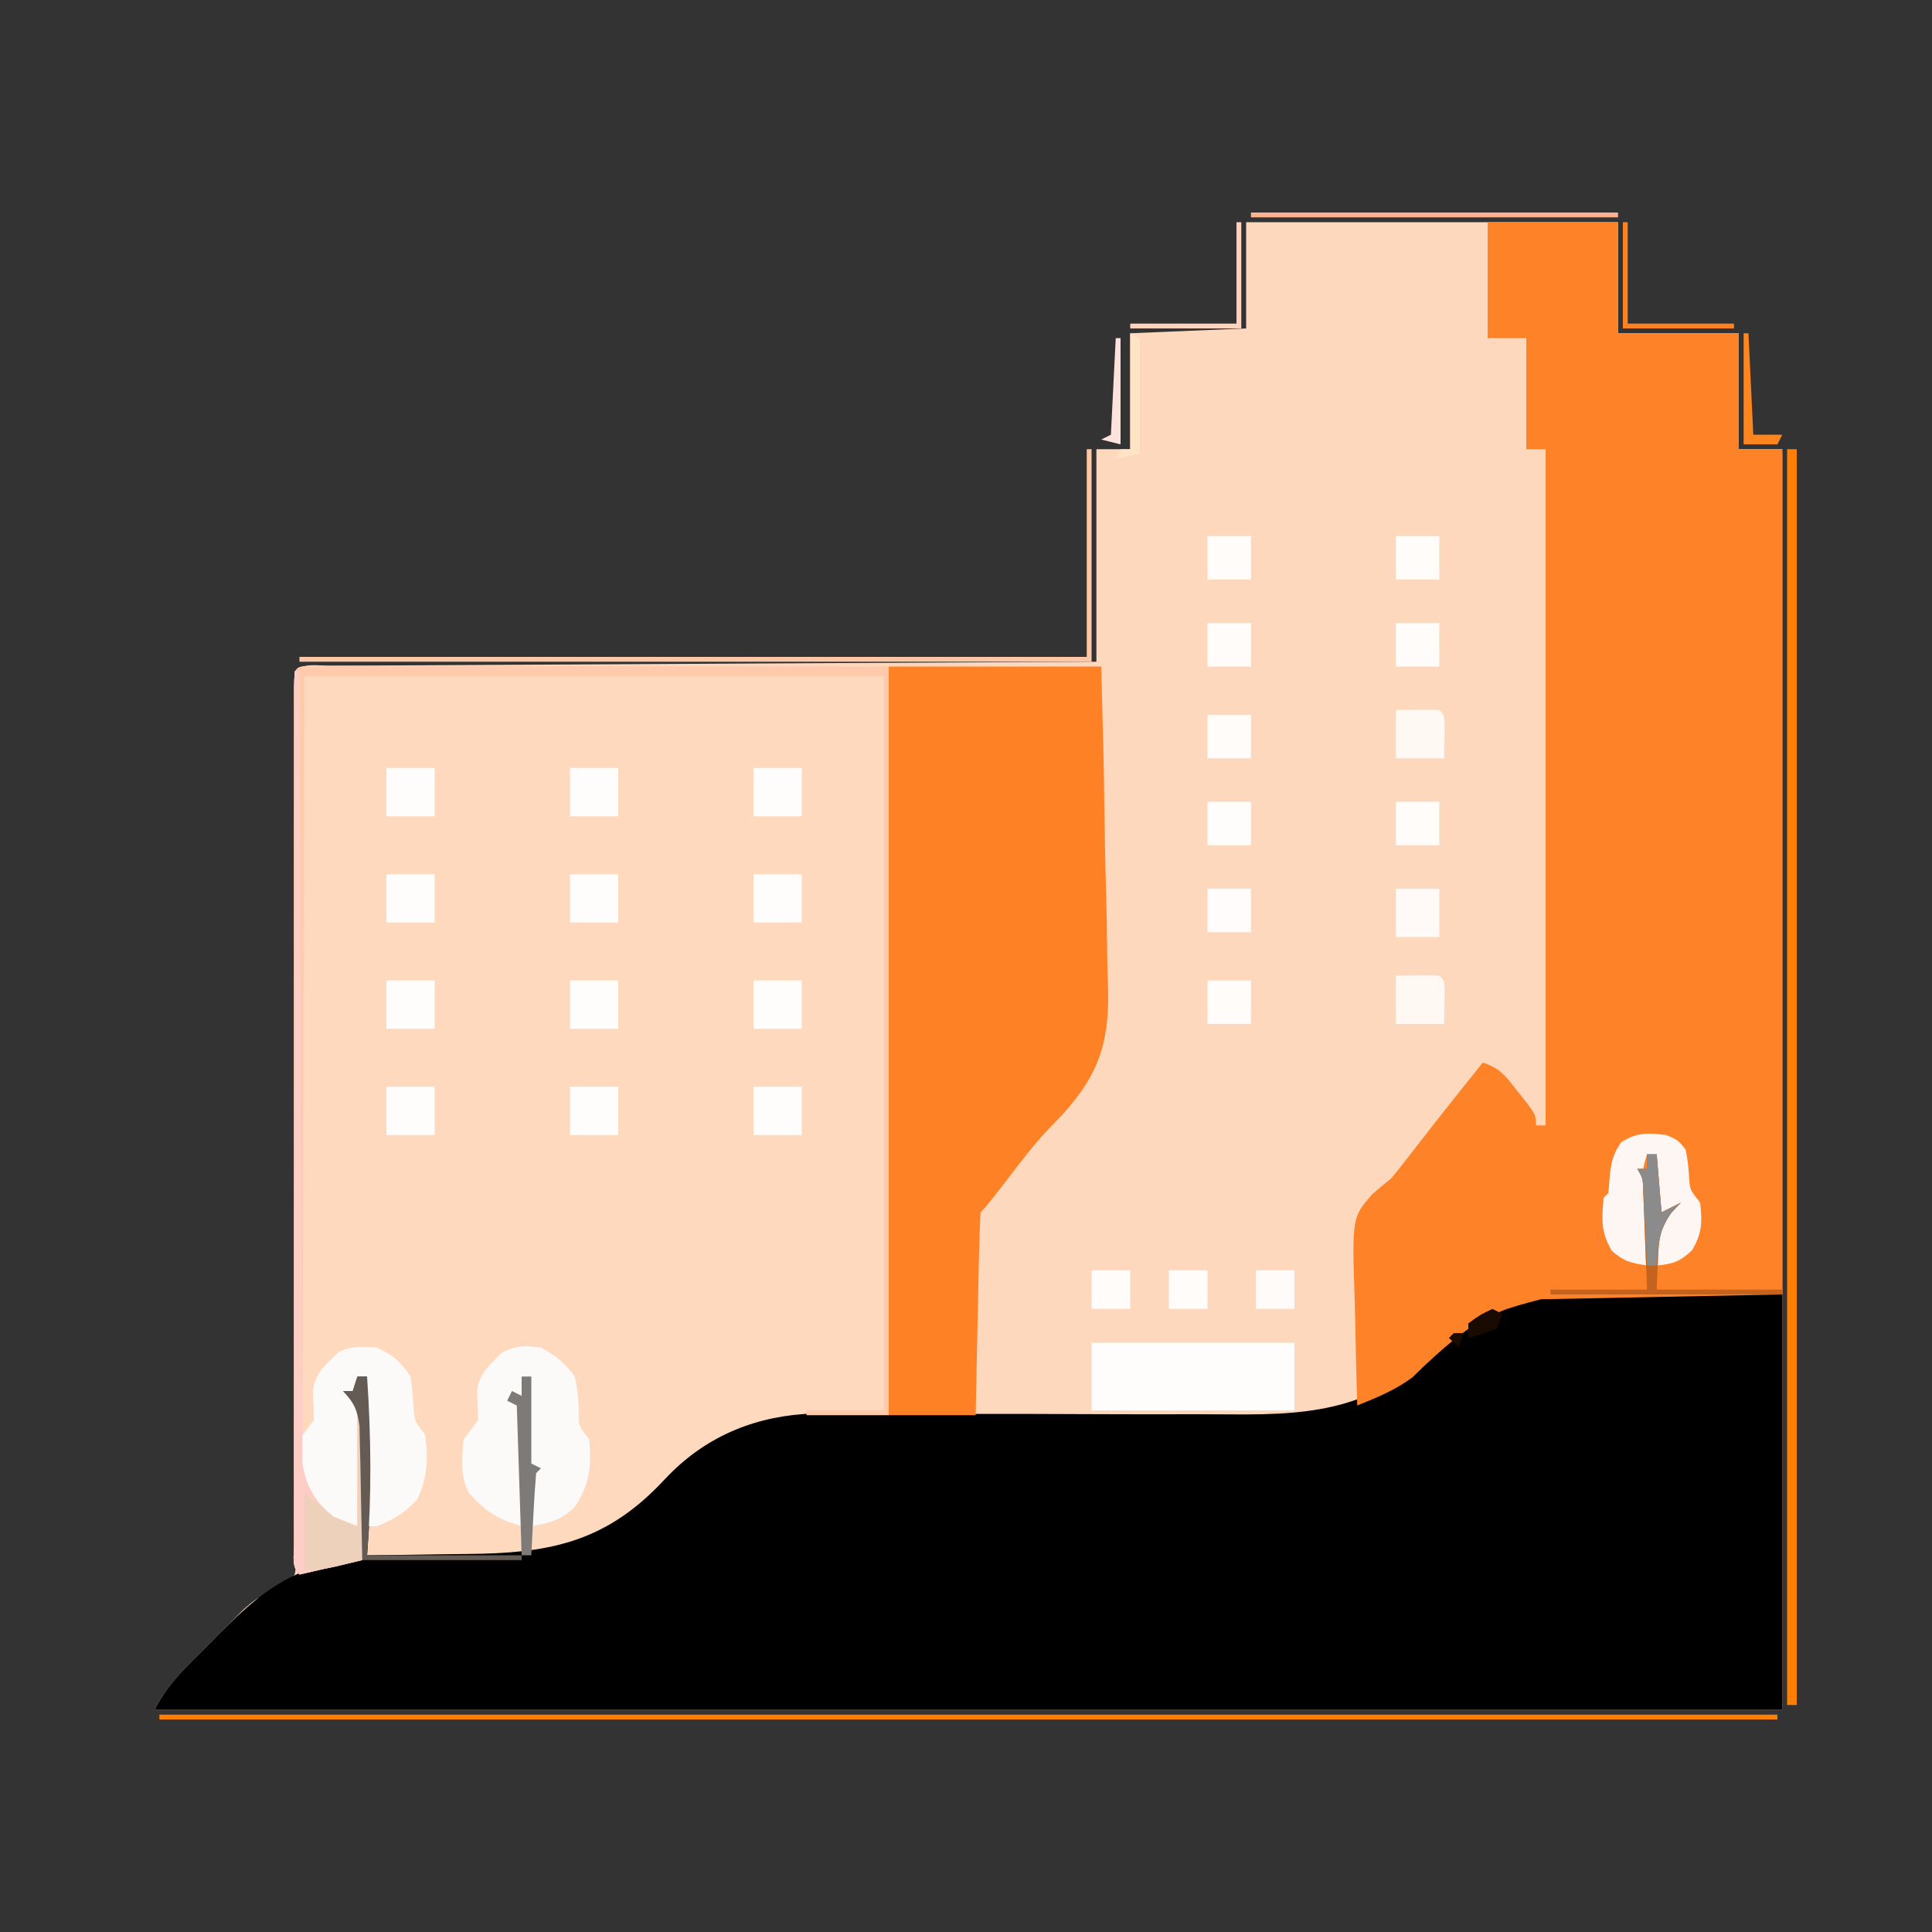 <?xml version="1.0" encoding="UTF-8"?>
<svg version="1.1" xmlns="http://www.w3.org/2000/svg" width="400" height="400">
<rect width="100%" height="100%" fill="#333333" stroke="none"/>
<path d="M0 0 C25.41 0 50.82 0 77 0 C77 7.59 77 15.18 77 23 C85.25 23 93.5 23 102 23 C102 30.92 102 38.84 102 47 C104.97 47 107.94 47 111 47 C111 133.13 111 219.26 111 308 C-0.21 308 -111.42 308 -226 308 C-223.253 302.507 -219.197 298.868 -214.875 294.562 C-214.045 293.716 -213.215 292.87 -212.359 291.998 C-211.537 291.175 -210.715 290.352 -209.867 289.504 C-209.126 288.76 -208.384 288.015 -207.621 287.248 C-205 285 -205 285 -203.025 284.31 C-200.286 283.228 -198.889 282.288 -197 280 C-195.76 274.121 -196 268.266 -196.108 262.282 C-196.112 260.441 -196.112 258.599 -196.109 256.758 C-196.111 251.76 -196.162 246.763 -196.222 241.765 C-196.275 236.541 -196.283 231.316 -196.295 226.091 C-196.325 216.197 -196.395 206.304 -196.48 196.41 C-196.594 182.953 -196.653 169.496 -196.712 156.038 C-196.726 152.814 -196.74 149.59 -196.755 146.366 C-196.759 145.321 -196.764 144.276 -196.769 143.2 C-196.798 136.971 -196.837 130.741 -196.885 124.512 C-196.915 120.648 -196.941 116.783 -196.967 112.919 C-196.98 111.119 -196.995 109.32 -197.012 107.521 C-197.034 105.076 -197.051 102.631 -197.066 100.186 C-197.075 99.465 -197.083 98.743 -197.092 98 C-197.099 96.333 -197.055 94.666 -197 93 C-195.147 91.147 -192.093 91.855 -189.616 91.842 C-188.941 91.837 -188.266 91.832 -187.571 91.827 C-185.294 91.811 -183.017 91.803 -180.74 91.795 C-179.114 91.785 -177.489 91.775 -175.863 91.765 C-171.435 91.738 -167.008 91.717 -162.58 91.697 C-157.958 91.675 -153.337 91.647 -148.715 91.621 C-139.957 91.571 -131.198 91.526 -122.44 91.483 C-112.471 91.433 -102.503 91.378 -92.535 91.323 C-72.023 91.209 -51.512 91.103 -31 91 C-31 76.48 -31 61.96 -31 47 C-28.69 47 -26.38 47 -24 47 C-24 39.08 -24 31.16 -24 23 C-12.12 22.505 -12.12 22.505 0 22 C0 14.74 0 7.48 0 0 Z " fill="#FED8BD" transform="translate(258,46)"/>
<path d="M0 0 C0.899 0.001 1.797 0.002 2.723 0.003 C4.262 0.001 4.262 0.001 5.832 -0.001 C7.541 0.004 7.541 0.004 9.284 0.01 C10.494 0.009 11.703 0.009 12.949 0.009 C16.885 0.01 20.821 0.018 24.757 0.025 C27.178 0.027 29.6 0.028 32.021 0.028 C41.026 0.034 50.03 0.048 59.034 0.061 C89.198 0.091 89.198 0.091 119.972 0.123 C119.972 51.273 119.972 102.423 119.972 155.123 C113.042 155.453 106.112 155.783 98.972 156.123 C85.901 159.165 78.606 164.303 69.378 173.787 C62.149 180.804 53.197 184.467 43.127 184.463 C42.353 184.447 41.578 184.432 40.78 184.416 C39.673 184.411 39.673 184.411 38.544 184.407 C35.832 184.391 33.121 184.349 30.409 184.311 C24.325 184.249 18.24 184.187 11.972 184.123 C11.972 171.913 11.972 159.703 11.972 147.123 C11.312 147.123 10.652 147.123 9.972 147.123 C9.28 148.97 9.28 148.97 8.972 151.123 C9.632 152.113 10.292 153.103 10.972 154.123 C11.199 157.309 11.199 157.309 11.167 161.197 C11.164 161.881 11.161 162.565 11.158 163.269 C11.147 165.45 11.122 167.63 11.097 169.811 C11.087 171.29 11.077 172.77 11.069 174.25 C11.047 177.874 11.013 181.499 10.972 185.123 C8.828 185.651 6.681 186.17 4.534 186.686 C2.742 187.121 2.742 187.121 0.913 187.564 C-0.058 187.749 -1.028 187.933 -2.028 188.123 C-3.709 186.442 -3.153 184.374 -3.162 182.13 C-3.16 181.41 -3.158 180.69 -3.155 179.948 C-3.157 179.189 -3.158 178.429 -3.16 177.646 C-3.164 175.081 -3.161 172.516 -3.158 169.951 C-3.159 168.12 -3.161 166.289 -3.163 164.458 C-3.168 159.471 -3.166 154.483 -3.163 149.496 C-3.16 144.289 -3.163 139.081 -3.164 133.874 C-3.166 125.128 -3.163 116.381 -3.159 107.635 C-3.153 97.507 -3.155 87.38 -3.161 77.252 C-3.165 68.574 -3.166 59.895 -3.163 51.217 C-3.162 46.026 -3.161 40.835 -3.165 35.645 C-3.168 30.766 -3.166 25.887 -3.16 21.009 C-3.158 19.213 -3.159 17.417 -3.161 15.621 C-3.164 13.18 -3.16 10.739 -3.155 8.298 C-3.158 7.578 -3.16 6.858 -3.162 6.116 C-3.138 0.19 -3.138 0.19 0 0 Z " fill="#FED9BE" transform="translate(64.028,137.877)"/>
<path d="M0 0 C0.973 0.003 1.946 0.006 2.948 0.009 C6.536 0.025 10.123 0.067 13.711 0.105 C21.755 0.167 29.798 0.229 38.086 0.293 C38.086 28.673 38.086 57.053 38.086 86.293 C-73.124 86.293 -184.334 86.293 -298.914 86.293 C-296.168 80.8 -292.111 77.161 -287.789 72.855 C-286.959 72.009 -286.129 71.163 -285.273 70.291 C-279.154 64.167 -273.165 58.825 -264.664 56.48 C-263.45 56.13 -263.45 56.13 -262.211 55.773 C-259.914 55.293 -259.914 55.293 -255.914 55.293 C-255.983 50.951 -256.071 46.609 -256.177 42.268 C-256.21 40.792 -256.238 39.316 -256.26 37.839 C-256.294 35.714 -256.346 33.59 -256.402 31.465 C-256.429 30.187 -256.455 28.909 -256.482 27.593 C-256.93 24.172 -257.578 22.763 -259.914 20.293 C-259.254 20.293 -258.594 20.293 -257.914 20.293 C-257.419 18.808 -257.419 18.808 -256.914 17.293 C-256.254 17.293 -255.594 17.293 -254.914 17.293 C-254.714 20.272 -254.529 23.25 -254.352 26.23 C-254.267 27.448 -254.267 27.448 -254.182 28.689 C-253.693 37.263 -254.313 45.741 -254.914 54.293 C-249.703 54.248 -244.493 54.178 -239.283 54.085 C-237.515 54.057 -235.747 54.036 -233.979 54.022 C-217.945 53.886 -206.349 51.876 -194.672 40.016 C-193.927 39.241 -193.182 38.466 -192.414 37.668 C-184.26 29.372 -173.999 25.307 -162.358 24.941 C-160.379 24.936 -158.401 24.947 -156.423 24.972 C-154.786 24.973 -154.786 24.973 -153.116 24.975 C-150.766 24.978 -148.417 24.989 -146.067 25.005 C-142.336 25.028 -138.605 25.029 -134.875 25.023 C-124.274 25.011 -113.673 25.027 -103.072 25.083 C-96.569 25.116 -90.066 25.115 -83.563 25.092 C-81.099 25.091 -78.634 25.102 -76.17 25.127 C-57.485 25.31 -46.032 23.674 -32.141 10.371 C-22.891 1.738 -12.316 -0.184 0 0 Z " fill="#000000" transform="translate(330.914,267.707)"/>
<path d="M0 0 C8.91 0 17.82 0 27 0 C27 7.59 27 15.18 27 23 C35.25 23 43.5 23 52 23 C52 30.92 52 38.84 52 47 C54.97 47 57.94 47 61 47 C61 104.75 61 162.5 61 222 C44.5 222.33 28 222.66 11 223 C2.637 225.238 2.637 225.238 -4.062 229.188 C-4.888 229.796 -5.713 230.404 -6.562 231.031 C-9.699 233.565 -12.636 236.272 -15.504 239.105 C-19.029 241.781 -22.921 243.333 -27 245 C-27.174 239.592 -27.3 234.187 -27.385 228.777 C-27.42 226.94 -27.467 225.103 -27.528 223.266 C-28.085 206.019 -28.085 206.019 -23.812 201.18 C-22.562 200.096 -21.292 199.034 -20 198 C-19.031 196.863 -18.093 195.699 -17.191 194.508 C-16.758 193.952 -16.325 193.397 -15.878 192.825 C-15.444 192.264 -15.01 191.703 -14.562 191.125 C-13.62 189.916 -12.677 188.708 -11.734 187.5 C-11.276 186.912 -10.818 186.324 -10.346 185.719 C-7.266 181.785 -4.131 177.894 -1 174 C2.745 175.248 3.765 176.862 6.188 179.938 C6.903 180.833 7.618 181.729 8.355 182.652 C10 185 10 185 10 187 C10.66 187 11.32 187 12 187 C12 140.8 12 94.6 12 47 C10.68 47 9.36 47 8 47 C8 39.41 8 31.82 8 24 C5.36 24 2.72 24 0 24 C0 16.08 0 8.16 0 0 Z " fill="#FE8228" transform="translate(308,46)"/>
<path d="M0 0 C14.52 0 29.04 0 44 0 C44.521 19.823 44.521 19.823 44.635 28.367 C44.712 34.166 44.803 39.962 44.981 45.759 C45.123 50.441 45.2 55.119 45.233 59.803 C45.257 61.577 45.304 63.35 45.374 65.122 C45.823 76.82 44.073 83.792 36.109 92.607 C34.982 93.803 33.847 94.992 32.703 96.173 C29.832 99.253 27.307 102.596 24.75 105.938 C20.15 111.85 20.15 111.85 19 113 C18.84 116.101 18.74 119.182 18.684 122.285 C18.663 123.216 18.642 124.147 18.621 125.106 C18.555 128.091 18.496 131.077 18.438 134.062 C18.394 136.081 18.351 138.1 18.307 140.119 C18.199 145.079 18.098 150.04 18 155 C12.06 155 6.12 155 0 155 C0 103.85 0 52.7 0 0 Z " fill="#FE8126" transform="translate(184,138)"/>
<path d="M0 0 C0.899 0.001 1.797 0.002 2.723 0.003 C4.262 0.001 4.262 0.001 5.832 -0.001 C7.541 0.004 7.541 0.004 9.284 0.01 C10.494 0.009 11.703 0.009 12.949 0.009 C16.885 0.01 20.821 0.018 24.757 0.025 C27.178 0.027 29.6 0.028 32.021 0.028 C41.026 0.034 50.03 0.048 59.034 0.061 C89.198 0.091 89.198 0.091 119.972 0.123 C119.972 51.273 119.972 102.423 119.972 155.123 C114.362 155.123 108.752 155.123 102.972 155.123 C102.972 154.793 102.972 154.463 102.972 154.123 C108.252 154.123 113.532 154.123 118.972 154.123 C118.972 103.963 118.972 53.803 118.972 2.123 C79.372 2.123 39.772 2.123 -1.028 2.123 C-1.116 31.505 -1.116 31.505 -1.175 60.887 C-1.193 72.866 -1.214 84.844 -1.255 96.823 C-1.285 105.546 -1.304 114.27 -1.311 122.993 C-1.315 127.613 -1.324 132.232 -1.346 136.852 C-1.366 141.2 -1.372 145.547 -1.368 149.895 C-1.369 151.491 -1.374 153.087 -1.386 154.683 C-1.401 156.862 -1.397 159.04 -1.389 161.22 C-1.392 162.439 -1.395 163.659 -1.398 164.915 C-0.858 169.606 1.304 173.161 4.972 176.123 C6.622 176.783 8.272 177.443 9.972 178.123 C9.972 170.203 9.972 162.283 9.972 154.123 C10.302 154.123 10.632 154.123 10.972 154.123 C10.972 164.353 10.972 174.583 10.972 185.123 C6.682 186.113 2.392 187.103 -2.028 188.123 C-3.709 186.442 -3.153 184.374 -3.162 182.13 C-3.16 181.41 -3.158 180.69 -3.155 179.948 C-3.157 179.189 -3.158 178.429 -3.16 177.646 C-3.164 175.081 -3.161 172.516 -3.158 169.951 C-3.159 168.12 -3.161 166.289 -3.163 164.458 C-3.168 159.471 -3.166 154.483 -3.163 149.496 C-3.16 144.289 -3.163 139.081 -3.164 133.874 C-3.166 125.128 -3.163 116.381 -3.159 107.635 C-3.153 97.507 -3.155 87.38 -3.161 77.252 C-3.165 68.574 -3.166 59.895 -3.163 51.217 C-3.162 46.026 -3.161 40.835 -3.165 35.645 C-3.168 30.766 -3.166 25.887 -3.16 21.009 C-3.158 19.213 -3.159 17.417 -3.161 15.621 C-3.164 13.18 -3.16 10.739 -3.155 8.298 C-3.158 7.578 -3.16 6.858 -3.162 6.116 C-3.138 0.19 -3.138 0.19 0 0 Z " fill="#FDCBAB" transform="translate(64.028,137.877)"/>
<path d="M0 0 C3.494 1.668 4.827 2.74 7 6 C7.364 8.284 7.502 10.537 7.656 12.844 C7.893 15.291 7.893 15.291 10 18 C10.728 22.915 10.504 26.933 8.375 31.438 C5.766 34.252 3.56 35.607 0 37 C-0.66 37 -1.32 37 -2 37 C-2 26.77 -2 16.54 -2 6 C-2.66 6 -3.32 6 -4 6 C-5.011 9.049 -5.011 9.049 -4 12 C-3.915 13.886 -3.893 15.776 -3.902 17.664 C-3.906 18.786 -3.909 19.907 -3.912 21.062 C-3.92 22.238 -3.929 23.414 -3.938 24.625 C-3.942 25.808 -3.947 26.992 -3.951 28.211 C-3.963 31.141 -3.979 34.07 -4 37 C-8.958 35.512 -11.6 33.982 -15 30 C-16.23 26.31 -16.471 22.843 -16 19 C-15 17.667 -14 16.333 -13 15 C-13.064 13.011 -13.13 11.023 -13.219 9.035 C-12.82 5.323 -10.607 3.545 -8 1 C-5.18 -0.41 -3.13 -0.245 0 0 Z " fill="#FBFAF9" transform="translate(78,279)"/>
<path d="M0 0 C2.964 1.53 5.071 3.272 7 6 C7.622 8.641 7.811 11.02 7.832 13.73 C7.834 16.284 7.834 16.284 10 19 C10.46 24.615 10.158 28.15 7 33 C4.156 35.749 1.826 36.312 -2 37 C-2 26.667 -2 16.333 -2 6 C-2.66 6 -3.32 6 -4 6 C-4 7.32 -4 8.64 -4 10 C-4.33 10.33 -4.66 10.66 -5 11 C-4.67 11.33 -4.34 11.66 -4 12 C-3.913 13.854 -3.893 15.711 -3.902 17.566 C-3.906 18.691 -3.909 19.816 -3.912 20.975 C-3.92 22.159 -3.929 23.343 -3.938 24.562 C-3.942 25.75 -3.947 26.938 -3.951 28.162 C-3.963 31.108 -3.979 34.054 -4 37 C-8.965 35.517 -11.557 33.935 -15 30 C-16.714 26.572 -16.406 22.757 -16 19 C-15.02 17.652 -14.02 16.318 -13 15 C-13.064 13.011 -13.13 11.023 -13.219 9.035 C-12.82 5.323 -10.607 3.545 -8 1 C-5.042 -0.479 -3.298 -0.436 0 0 Z " fill="#FBFAF9" transform="translate(112,279)"/>
<path d="M0 0 C13.86 0 27.72 0 42 0 C42 4.62 42 9.24 42 14 C28.14 14 14.28 14 0 14 C0 9.38 0 4.76 0 0 Z " fill="#FEFDFC" transform="translate(226,278)"/>
<path d="M0 0 C0.66 0 1.32 0 2 0 C2 85.8 2 171.6 2 260 C1.34 260 0.68 260 0 260 C0 174.2 0 88.4 0 0 Z " fill="#FE7F01" transform="translate(370,93)"/>
<path d="M0 0 C2.375 1 2.375 1 4 3 C4.424 5.036 4.624 6.986 4.727 9.062 C4.903 11.324 4.903 11.324 7 14 C7.455 18.096 7.416 20.291 5.312 23.875 C2.786 26.196 1.372 26.719 -2 27 C-2.369 19.615 -2.369 19.615 -0.5 16.5 C-0.005 16.005 0.49 15.51 1 15 C0.01 15.66 -0.98 16.32 -2 17 C-2 12.71 -2 8.42 -2 4 C-2.66 4 -3.32 4 -4 4 C-4.591 5.946 -4.591 5.946 -5 8 C-4.67 8.33 -4.34 8.66 -4 9 C-3.914 10.343 -3.893 11.69 -3.902 13.035 C-3.906 13.844 -3.909 14.653 -3.912 15.486 C-3.92 16.336 -3.929 17.187 -3.938 18.062 C-3.942 18.917 -3.947 19.771 -3.951 20.65 C-3.963 22.767 -3.981 24.883 -4 27 C-7.32 26.477 -8.743 26.229 -11.312 23.938 C-13.604 19.948 -13.379 17.553 -13 13 C-12.67 12.67 -12.34 12.34 -12 12 C-11.897 10.742 -11.794 9.484 -11.688 8.188 C-11.336 5.267 -11.022 4.033 -9.375 1.5 C-6.056 -0.596 -3.855 -0.482 0 0 Z " fill="#FDF6F2" transform="translate(345,235)"/>
<path d="M0 0 C0.33 0 0.66 0 1 0 C1.002 0.856 1.005 1.712 1.007 2.594 C1.066 23.417 1.142 44.24 1.236 65.063 C1.281 75.133 1.32 85.203 1.346 95.273 C1.369 104.049 1.403 112.825 1.449 121.601 C1.473 126.249 1.491 130.896 1.498 135.544 C1.504 139.918 1.524 144.291 1.554 148.665 C1.563 150.271 1.567 151.877 1.565 153.482 C1.563 155.675 1.58 157.866 1.601 160.059 C1.606 161.286 1.61 162.513 1.615 163.777 C2.176 168.471 4.326 172.032 8 175 C9.65 175.66 11.3 176.32 13 177 C13 169.08 13 161.16 13 153 C13.33 153 13.66 153 14 153 C14 163.23 14 173.46 14 184 C9.71 184.99 5.42 185.98 1 187 C-0.682 185.318 -0.122 183.248 -0.129 181.003 C-0.126 180.282 -0.123 179.561 -0.12 178.818 C-0.121 178.058 -0.122 177.298 -0.123 176.514 C-0.125 173.947 -0.119 171.38 -0.114 168.812 C-0.113 166.98 -0.113 165.147 -0.114 163.314 C-0.114 158.323 -0.108 153.331 -0.101 148.34 C-0.095 143.129 -0.095 137.919 -0.093 132.709 C-0.09 122.835 -0.082 112.961 -0.072 103.087 C-0.061 91.849 -0.055 80.611 -0.05 69.373 C-0.04 46.248 -0.022 23.124 0 0 Z " fill="#FECDC5" transform="translate(61,139)"/>
<path d="M0 0 C110.55 0 221.1 0 335 0 C335 0.33 335 0.66 335 1 C224.45 1 113.9 1 0 1 C0 0.67 0 0.34 0 0 Z " fill="#FF8001" transform="translate(33,355)"/>
<path d="M0 0 C0.33 0 0.66 0 1 0 C1 57.42 1 114.84 1 174 C-14.84 174 -30.68 174 -47 174 C-47 173.67 -47 173.34 -47 173 C-40.4 173 -33.8 173 -27 173 C-27.14 169.208 -27.287 165.417 -27.438 161.625 C-27.477 160.545 -27.516 159.465 -27.557 158.352 C-27.599 157.32 -27.64 156.289 -27.684 155.227 C-27.72 154.273 -27.757 153.32 -27.795 152.338 C-27.858 149.979 -27.858 149.979 -29 148 C-28.34 148 -27.68 148 -27 148 C-27 147.01 -27 146.02 -27 145 C-26.34 145 -25.68 145 -25 145 C-24.67 148.96 -24.34 152.92 -24 157 C-22.02 156.01 -22.02 156.01 -20 155 C-20.645 155.684 -21.289 156.369 -21.953 157.074 C-24.382 160.546 -24.581 162.621 -24.75 166.812 C-24.832 168.854 -24.915 170.896 -25 173 C-16.75 173 -8.5 173 0 173 C0 115.91 0 58.82 0 0 Z " fill="#FF8128" transform="translate(368,94)"/>
<path d="M0 0 C0.33 0 0.66 0 1 0 C1 14.52 1 29.04 1 44 C-53.12 44 -107.24 44 -163 44 C-163 43.67 -163 43.34 -163 43 C-109.21 43 -55.42 43 0 43 C0 28.81 0 14.62 0 0 Z " fill="#FFC7A6" transform="translate(225,93)"/>
<path d="M0 0 C0.33 0 0.66 0 1 0 C1 10.23 1 20.46 1 31 C-7 33 -7 33 -11 33 C-11 27.72 -11 22.44 -11 17 C-9.02 18.65 -7.04 20.3 -5 22 C-2.525 22.99 -2.525 22.99 0 24 C0 16.08 0 8.16 0 0 Z " fill="#EED1BB" transform="translate(74,292)"/>
<path d="M0 0 C0.66 0 1.32 0 2 0 C2.33 3.96 2.66 7.92 3 12 C4.32 11.34 5.64 10.68 7 10 C6.355 10.684 5.711 11.369 5.047 12.074 C2.618 15.546 2.419 17.621 2.25 21.812 C2.167 23.854 2.085 25.896 2 28 C10.58 28 19.16 28 28 28 C28 28.33 28 28.66 28 29 C12.16 29 -3.68 29 -20 29 C-20 28.67 -20 28.34 -20 28 C-13.4 28 -6.8 28 0 28 C-0.14 24.208 -0.287 20.417 -0.438 16.625 C-0.477 15.545 -0.516 14.465 -0.557 13.352 C-0.599 12.32 -0.64 11.289 -0.684 10.227 C-0.72 9.273 -0.757 8.32 -0.795 7.338 C-0.858 4.979 -0.858 4.979 -2 3 C-1.34 3 -0.68 3 0 3 C0 2.01 0 1.02 0 0 Z " fill="#C4631D" transform="translate(341,239)"/>
<path d="M0 0 C3.3 0 6.6 0 10 0 C10 3.3 10 6.6 10 10 C6.7 10 3.4 10 0 10 C0 6.7 0 3.4 0 0 Z " fill="#FFFDFC" transform="translate(156,225)"/>
<path d="M0 0 C3.3 0 6.6 0 10 0 C10 3.3 10 6.6 10 10 C6.7 10 3.4 10 0 10 C0 6.7 0 3.4 0 0 Z " fill="#FFFDFC" transform="translate(118,225)"/>
<path d="M0 0 C3.3 0 6.6 0 10 0 C10 3.3 10 6.6 10 10 C6.7 10 3.4 10 0 10 C0 6.7 0 3.4 0 0 Z " fill="#FFFDFC" transform="translate(80,225)"/>
<path d="M0 0 C3.3 0 6.6 0 10 0 C10 3.3 10 6.6 10 10 C6.7 10 3.4 10 0 10 C0 6.7 0 3.4 0 0 Z " fill="#FFFDFC" transform="translate(156,203)"/>
<path d="M0 0 C3.3 0 6.6 0 10 0 C10 3.3 10 6.6 10 10 C6.7 10 3.4 10 0 10 C0 6.7 0 3.4 0 0 Z " fill="#FFFDFC" transform="translate(118,203)"/>
<path d="M0 0 C3.3 0 6.6 0 10 0 C10 3.3 10 6.6 10 10 C6.7 10 3.4 10 0 10 C0 6.7 0 3.4 0 0 Z " fill="#FFFDFC" transform="translate(80,203)"/>
<path d="M0 0 C3.3 0 6.6 0 10 0 C10 3.3 10 6.6 10 10 C6.7 10 3.4 10 0 10 C0 6.7 0 3.4 0 0 Z " fill="#FFFDFC" transform="translate(156,181)"/>
<path d="M0 0 C3.3 0 6.6 0 10 0 C10 3.3 10 6.6 10 10 C6.7 10 3.4 10 0 10 C0 6.7 0 3.4 0 0 Z " fill="#FFFDFC" transform="translate(118,181)"/>
<path d="M0 0 C3.3 0 6.6 0 10 0 C10 3.3 10 6.6 10 10 C6.7 10 3.4 10 0 10 C0 6.7 0 3.4 0 0 Z " fill="#FFFDFB" transform="translate(80,181)"/>
<path d="M0 0 C3.3 0 6.6 0 10 0 C10 3.3 10 6.6 10 10 C6.7 10 3.4 10 0 10 C0 6.7 0 3.4 0 0 Z " fill="#FFFDFC" transform="translate(156,159)"/>
<path d="M0 0 C3.3 0 6.6 0 10 0 C10 3.3 10 6.6 10 10 C6.7 10 3.4 10 0 10 C0 6.7 0 3.4 0 0 Z " fill="#FFFDFC" transform="translate(118,159)"/>
<path d="M0 0 C3.3 0 6.6 0 10 0 C10 3.3 10 6.6 10 10 C6.7 10 3.4 10 0 10 C0 6.7 0 3.4 0 0 Z " fill="#FFFDFC" transform="translate(80,159)"/>
<path d="M0 0 C6.934 -0.098 6.934 -0.098 9 0 C10 1 10 1 10.098 3.066 C10.065 5.378 10.033 7.689 10 10 C6.7 10 3.4 10 0 10 C0 6.7 0 3.4 0 0 Z " fill="#FFF8F3" transform="translate(289,202)"/>
<path d="M0 0 C6.934 -0.098 6.934 -0.098 9 0 C10 1 10 1 10.098 3.066 C10.065 5.378 10.033 7.689 10 10 C6.7 10 3.4 10 0 10 C0 6.7 0 3.4 0 0 Z " fill="#FFF8F3" transform="translate(289,147)"/>
<path d="M0 0 C2.97 0 5.94 0 9 0 C9 3.3 9 6.6 9 10 C6.03 10 3.06 10 0 10 C0 6.7 0 3.4 0 0 Z " fill="#FFFAF7" transform="translate(289,184)"/>
<path d="M0 0 C0.66 0 1.32 0 2 0 C2.839 12.485 2.968 24.518 2 37 C12.56 37 23.12 37 34 37 C34 37.33 34 37.66 34 38 C23.11 38 12.22 38 1 38 C0.688 22.75 0.688 22.75 0.612 17.956 C0.579 16.707 0.546 15.458 0.512 14.172 C0.486 12.894 0.459 11.616 0.432 10.3 C-0.016 6.879 -0.663 5.47 -3 3 C-2.34 3 -1.68 3 -1 3 C-0.67 2.01 -0.34 1.02 0 0 Z " fill="#645B54" transform="translate(74,285)"/>
<path d="M0 0 C0.66 0 1.32 0 2 0 C2 5.94 2 11.88 2 18 C2.66 18.33 3.32 18.66 4 19 C3.67 19.33 3.34 19.66 3 20 C2.763 22.859 2.578 25.699 2.438 28.562 C2.394 29.369 2.351 30.175 2.307 31.006 C2.2 33.004 2.1 35.002 2 37 C1.34 37 0.68 37 0 37 C-0.33 26.77 -0.66 16.54 -1 6 C-1.66 5.67 -2.32 5.34 -3 5 C-2.67 4.34 -2.34 3.68 -2 3 C-1.34 3.33 -0.68 3.66 0 4 C0 2.68 0 1.36 0 0 Z " fill="#7D7A78" transform="translate(108,285)"/>
<path d="M0 0 C2.97 0 5.94 0 9 0 C9 2.97 9 5.94 9 9 C6.03 9 3.06 9 0 9 C0 6.03 0 3.06 0 0 Z " fill="#FFFCFA" transform="translate(250,203)"/>
<path d="M0 0 C2.97 0 5.94 0 9 0 C9 2.97 9 5.94 9 9 C6.03 9 3.06 9 0 9 C0 6.03 0 3.06 0 0 Z " fill="#FFFCFB" transform="translate(250,184)"/>
<path d="M0 0 C2.97 0 5.94 0 9 0 C9 2.97 9 5.94 9 9 C6.03 9 3.06 9 0 9 C0 6.03 0 3.06 0 0 Z " fill="#FFFCFA" transform="translate(289,166)"/>
<path d="M0 0 C2.97 0 5.94 0 9 0 C9 2.97 9 5.94 9 9 C6.03 9 3.06 9 0 9 C0 6.03 0 3.06 0 0 Z " fill="#FFFDFB" transform="translate(250,166)"/>
<path d="M0 0 C2.97 0 5.94 0 9 0 C9 2.97 9 5.94 9 9 C6.03 9 3.06 9 0 9 C0 6.03 0 3.06 0 0 Z " fill="#FFFCFA" transform="translate(250,148)"/>
<path d="M0 0 C2.97 0 5.94 0 9 0 C9 2.97 9 5.94 9 9 C6.03 9 3.06 9 0 9 C0 6.03 0 3.06 0 0 Z " fill="#FFFCFA" transform="translate(289,129)"/>
<path d="M0 0 C2.97 0 5.94 0 9 0 C9 2.97 9 5.94 9 9 C6.03 9 3.06 9 0 9 C0 6.03 0 3.06 0 0 Z " fill="#FFFCFA" transform="translate(250,129)"/>
<path d="M0 0 C2.97 0 5.94 0 9 0 C9 2.97 9 5.94 9 9 C6.03 9 3.06 9 0 9 C0 6.03 0 3.06 0 0 Z " fill="#FFFCFA" transform="translate(289,111)"/>
<path d="M0 0 C2.97 0 5.94 0 9 0 C9 2.97 9 5.94 9 9 C6.03 9 3.06 9 0 9 C0 6.03 0 3.06 0 0 Z " fill="#FFFCFA" transform="translate(250,111)"/>
<path d="M0 0 C25.08 0 50.16 0 76 0 C76 0.33 76 0.66 76 1 C50.92 1 25.84 1 0 1 C0 0.67 0 0.34 0 0 Z " fill="#FFB091" transform="translate(259,44)"/>
<path d="M0 0 C2.64 0 5.28 0 8 0 C8 2.64 8 5.28 8 8 C5.36 8 2.72 8 0 8 C0 5.36 0 2.72 0 0 Z " fill="#FFFBF9" transform="translate(260,263)"/>
<path d="M0 0 C2.64 0 5.28 0 8 0 C8 2.64 8 5.28 8 8 C5.36 8 2.72 8 0 8 C0 5.36 0 2.72 0 0 Z " fill="#FFFCFA" transform="translate(242,263)"/>
<path d="M0 0 C2.64 0 5.28 0 8 0 C8 2.64 8 5.28 8 8 C5.36 8 2.72 8 0 8 C0 5.36 0 2.72 0 0 Z " fill="#FFFCF9" transform="translate(226,263)"/>
<path d="M0 0 C0.66 0 1.32 0 2 0 C2.33 3.96 2.66 7.92 3 12 C4.32 11.34 5.64 10.68 7 10 C6.361 10.66 5.721 11.32 5.062 12 C2.411 15.857 2.313 18.378 2 23 C1.34 23 0.68 23 0 23 C-0.061 21.724 -0.121 20.448 -0.184 19.133 C-0.268 17.464 -0.353 15.794 -0.438 14.125 C-0.477 13.283 -0.516 12.441 -0.557 11.574 C-0.599 10.769 -0.64 9.963 -0.684 9.133 C-0.739 8.017 -0.739 8.017 -0.795 6.879 C-0.9 4.911 -0.9 4.911 -2 3 C-1.34 3 -0.68 3 0 3 C0 2.01 0 1.02 0 0 Z " fill="#8B8B8B" transform="translate(341,239)"/>
<path d="M0 0 C0.66 0.33 1.32 0.66 2 1 C2 8.92 2 16.84 2 25 C0.35 25.33 -1.3 25.66 -3 26 C-2.67 25.34 -2.34 24.68 -2 24 C-1.34 24 -0.68 24 0 24 C0 16.08 0 8.16 0 0 Z " fill="#FFE3C6" transform="translate(234,69)"/>
<path d="M0 0 C0.33 0 0.66 0 1 0 C1 7.26 1 14.52 1 22 C-6.59 22 -14.18 22 -22 22 C-22 21.67 -22 21.34 -22 21 C-14.74 21 -7.48 21 0 21 C0 14.07 0 7.14 0 0 Z " fill="#FFD3BE" transform="translate(256,46)"/>
<path d="M0 0 C0.33 0 0.66 0 1 0 C1 6.93 1 13.86 1 21 C8.26 21 15.52 21 23 21 C23 21.33 23 21.66 23 22 C15.41 22 7.82 22 0 22 C0 14.74 0 7.48 0 0 Z " fill="#FE8222" transform="translate(336,46)"/>
<path d="M0 0 C0.33 0 0.66 0 1 0 C1.33 6.93 1.66 13.86 2 21 C3.98 21 5.96 21 8 21 C7.67 21.66 7.34 22.32 7 23 C4.69 23 2.38 23 0 23 C0 15.41 0 7.82 0 0 Z " fill="#FF851E" transform="translate(361,69)"/>
<path d="M0 0 C0.66 0.33 1.32 0.66 2 1 C1.67 1.99 1.34 2.98 1 4 C-2.062 5.188 -2.062 5.188 -5 6 C-5 5.01 -5 4.02 -5 3 C-2.625 1.25 -2.625 1.25 0 0 Z M-8 5 C-7.34 5 -6.68 5 -6 5 C-6.33 5.99 -6.66 6.98 -7 8 C-7.66 7.34 -8.32 6.68 -9 6 C-8.67 5.67 -8.34 5.34 -8 5 Z " fill="#190A02" transform="translate(309,271)"/>
<path d="M0 0 C0.33 0 0.66 0 1 0 C1 7.26 1 14.52 1 22 C-0.32 21.67 -1.64 21.34 -3 21 C-2.34 20.67 -1.68 20.34 -1 20 C-0.67 13.4 -0.34 6.8 0 0 Z " fill="#FFE2DB" transform="translate(231,70)"/>
<path d="M0 0 C2 1 2 1 2 1 Z " fill="#824302" transform="translate(57,326)"/>
<path d="" fill="#FF8001" transform="translate(0,0)"/>
<path d="" fill="#060603" transform="translate(0,0)"/>
<path d="" fill="#060603" transform="translate(0,0)"/>
<path d="" fill="#060603" transform="translate(0,0)"/>
<path d="" fill="#060603" transform="translate(0,0)"/>
<path d="" fill="#060603" transform="translate(0,0)"/>
<path d="" fill="#060603" transform="translate(0,0)"/>
<path d="" fill="#060603" transform="translate(0,0)"/>
<path d="" fill="#060603" transform="translate(0,0)"/>
<path d="" fill="#060603" transform="translate(0,0)"/>
<path d="" fill="#060603" transform="translate(0,0)"/>
<path d="" fill="#060603" transform="translate(0,0)"/>
<path d="" fill="#060603" transform="translate(0,0)"/>
<path d="" fill="#060603" transform="translate(0,0)"/>
<path d="" fill="#060603" transform="translate(0,0)"/>
<path d="" fill="#060603" transform="translate(0,0)"/>
<path d="" fill="#060603" transform="translate(0,0)"/>
<path d="" fill="#060603" transform="translate(0,0)"/>
<path d="" fill="#060603" transform="translate(0,0)"/>
<path d="" fill="#060603" transform="translate(0,0)"/>
<path d="" fill="#060603" transform="translate(0,0)"/>
<path d="" fill="#060603" transform="translate(0,0)"/>
<path d="" fill="#060603" transform="translate(0,0)"/>
<path d="" fill="#060603" transform="translate(0,0)"/>
<path d="" fill="#060603" transform="translate(0,0)"/>
<path d="" fill="#060603" transform="translate(0,0)"/>
<path d="" fill="#FF8001" transform="translate(0,0)"/>
<path d="" fill="#FF8001" transform="translate(0,0)"/>
<path d="" fill="#FF8001" transform="translate(0,0)"/>
</svg>
